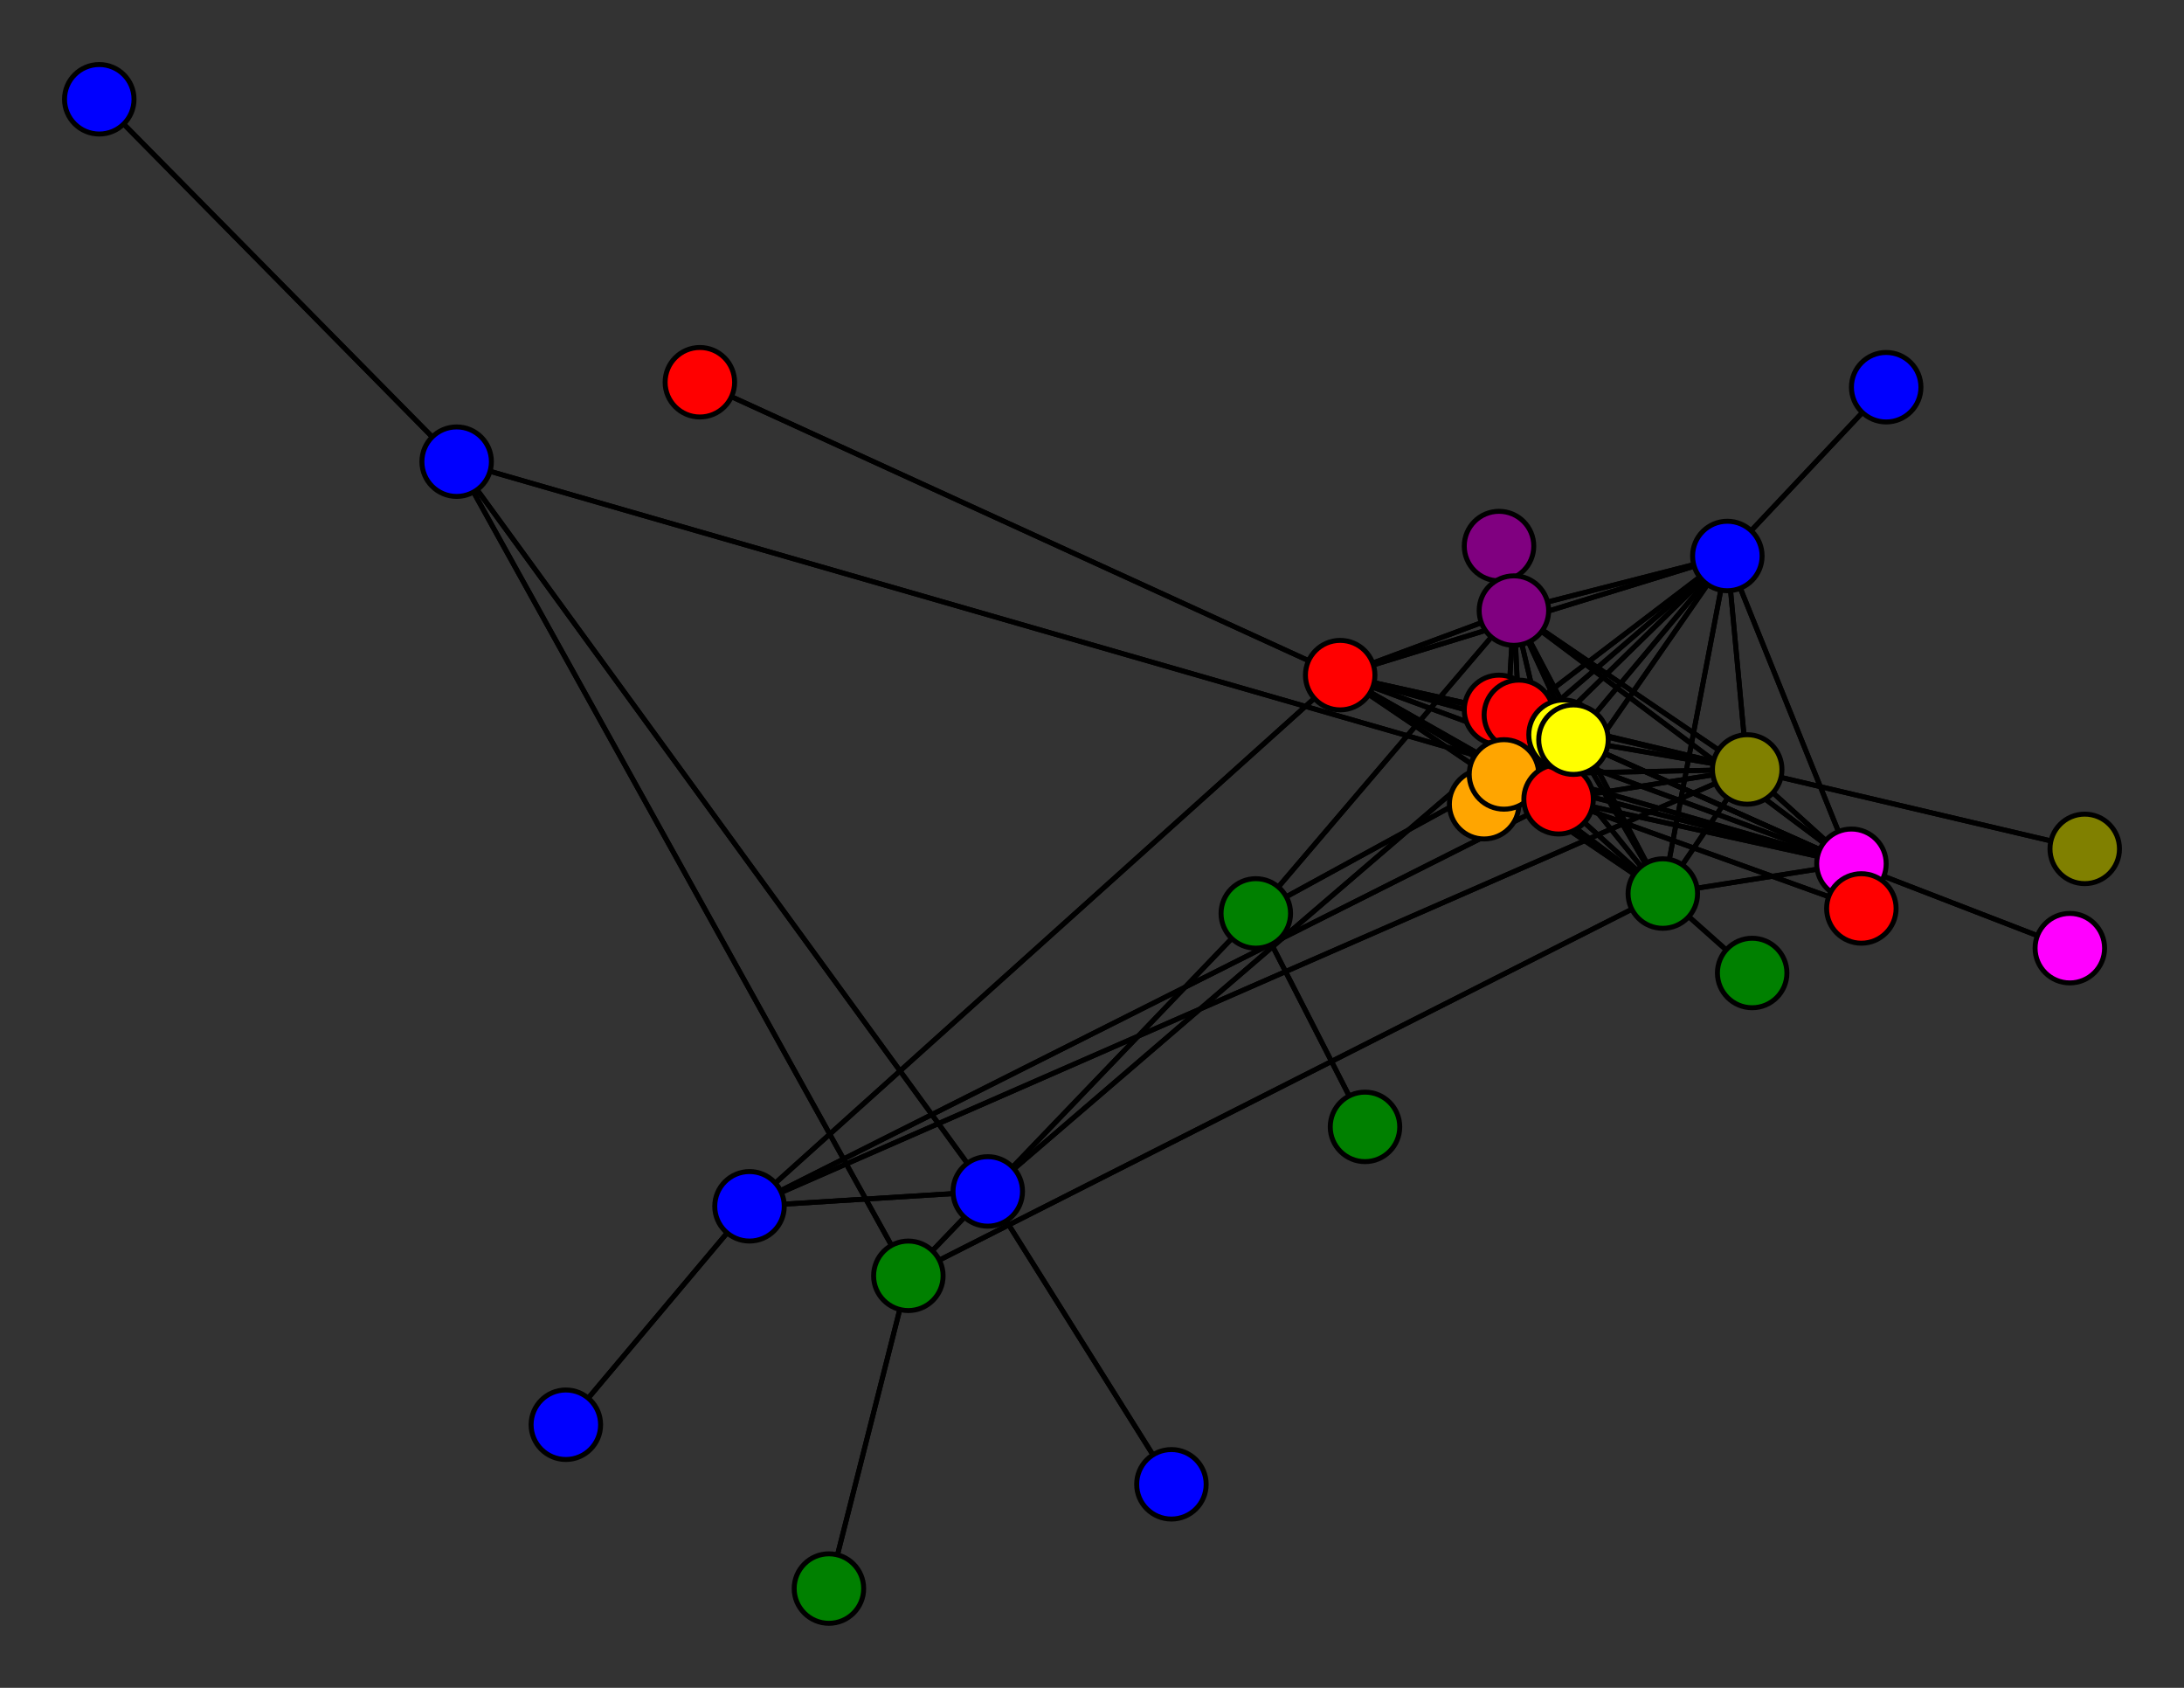 <svg width="440" height="340" xmlns="http://www.w3.org/2000/svg">
<rect width="100%" height="100%" fill="#333333" stroke="none"/>
<path stroke-width="1" stroke="black" d="M 302 143 306 144"/>
<path stroke-width="1" stroke="black" d="M 314 161 317 149"/>
<path stroke-width="1" stroke="black" d="M 314 161 151 243"/>
<path stroke-width="1" stroke="black" d="M 141 77 270 136"/>
<path stroke-width="1" stroke="black" d="M 270 136 306 144"/>
<path stroke-width="1" stroke="black" d="M 270 136 303 156"/>
<path stroke-width="1" stroke="black" d="M 270 136 305 123"/>
<path stroke-width="1" stroke="black" d="M 314 161 270 136"/>
<path stroke-width="1" stroke="black" d="M 270 136 335 180"/>
<path stroke-width="1" stroke="black" d="M 270 136 348 112"/>
<path stroke-width="1" stroke="black" d="M 270 136 352 155"/>
<path stroke-width="1" stroke="black" d="M 270 136 314 161"/>
<path stroke-width="1" stroke="black" d="M 270 136 141 77"/>
<path stroke-width="1" stroke="black" d="M 270 136 317 149"/>
<path stroke-width="1" stroke="black" d="M 270 136 151 243"/>
<path stroke-width="1" stroke="black" d="M 270 136 373 174"/>
<path stroke-width="1" stroke="black" d="M 315 148 317 149"/>
<path stroke-width="1" stroke="black" d="M 314 161 375 183"/>
<path stroke-width="1" stroke="black" d="M 314 161 348 112"/>
<path stroke-width="1" stroke="black" d="M 352 155 335 180"/>
<path stroke-width="1" stroke="black" d="M 352 155 373 174"/>
<path stroke-width="1" stroke="black" d="M 352 155 348 112"/>
<path stroke-width="1" stroke="black" d="M 352 155 420 171"/>
<path stroke-width="1" stroke="black" d="M 352 155 314 161"/>
<path stroke-width="1" stroke="black" d="M 352 155 270 136"/>
<path stroke-width="1" stroke="black" d="M 314 161 352 155"/>
<path stroke-width="1" stroke="black" d="M 352 155 317 149"/>
<path stroke-width="1" stroke="black" d="M 375 183 314 161"/>
<path stroke-width="1" stroke="black" d="M 314 161 306 144"/>
<path stroke-width="1" stroke="black" d="M 314 161 303 156"/>
<path stroke-width="1" stroke="black" d="M 314 161 305 123"/>
<path stroke-width="1" stroke="black" d="M 314 161 335 180"/>
<path stroke-width="1" stroke="black" d="M 314 161 373 174"/>
<path stroke-width="1" stroke="black" d="M 352 155 151 243"/>
<path stroke-width="1" stroke="black" d="M 352 155 305 123"/>
<path stroke-width="1" stroke="black" d="M 317 149 306 144"/>
<path stroke-width="1" stroke="black" d="M 317 149 305 123"/>
<path stroke-width="1" stroke="black" d="M 20 20 92 93"/>
<path stroke-width="1" stroke="black" d="M 92 93 373 174"/>
<path stroke-width="1" stroke="black" d="M 92 93 183 257"/>
<path stroke-width="1" stroke="black" d="M 92 93 20 20"/>
<path stroke-width="1" stroke="black" d="M 92 93 199 240"/>
<path stroke-width="1" stroke="black" d="M 236 299 199 240"/>
<path stroke-width="1" stroke="black" d="M 183 257 92 93"/>
<path stroke-width="1" stroke="black" d="M 199 240 348 112"/>
<path stroke-width="1" stroke="black" d="M 199 240 236 299"/>
<path stroke-width="1" stroke="black" d="M 199 240 151 243"/>
<path stroke-width="1" stroke="black" d="M 114 287 151 243"/>
<path stroke-width="1" stroke="black" d="M 151 243 352 155"/>
<path stroke-width="1" stroke="black" d="M 151 243 314 161"/>
<path stroke-width="1" stroke="black" d="M 151 243 270 136"/>
<path stroke-width="1" stroke="black" d="M 199 240 92 93"/>
<path stroke-width="1" stroke="black" d="M 317 149 303 156"/>
<path stroke-width="1" stroke="black" d="M 183 257 167 320"/>
<path stroke-width="1" stroke="black" d="M 183 257 335 180"/>
<path stroke-width="1" stroke="black" d="M 317 149 335 180"/>
<path stroke-width="1" stroke="black" d="M 317 149 373 174"/>
<path stroke-width="1" stroke="black" d="M 317 149 348 112"/>
<path stroke-width="1" stroke="black" d="M 317 149 352 155"/>
<path stroke-width="1" stroke="black" d="M 317 149 314 161"/>
<path stroke-width="1" stroke="black" d="M 317 149 270 136"/>
<path stroke-width="1" stroke="black" d="M 183 257 253 184"/>
<path stroke-width="1" stroke="black" d="M 317 149 315 148"/>
<path stroke-width="1" stroke="black" d="M 275 227 253 184"/>
<path stroke-width="1" stroke="black" d="M 253 184 305 123"/>
<path stroke-width="1" stroke="black" d="M 253 184 317 149"/>
<path stroke-width="1" stroke="black" d="M 253 184 275 227"/>
<path stroke-width="1" stroke="black" d="M 253 184 183 257"/>
<path stroke-width="1" stroke="black" d="M 167 320 183 257"/>
<path stroke-width="1" stroke="black" d="M 317 149 253 184"/>
<path stroke-width="1" stroke="black" d="M 352 155 303 156"/>
<path stroke-width="1" stroke="black" d="M 352 155 306 144"/>
<path stroke-width="1" stroke="black" d="M 420 171 352 155"/>
<path stroke-width="1" stroke="black" d="M 303 156 314 161"/>
<path stroke-width="1" stroke="black" d="M 303 156 270 136"/>
<path stroke-width="1" stroke="black" d="M 303 156 317 149"/>
<path stroke-width="1" stroke="black" d="M 302 110 305 123"/>
<path stroke-width="1" stroke="black" d="M 305 123 306 144"/>
<path stroke-width="1" stroke="black" d="M 305 123 303 156"/>
<path stroke-width="1" stroke="black" d="M 303 156 352 155"/>
<path stroke-width="1" stroke="black" d="M 305 123 302 110"/>
<path stroke-width="1" stroke="black" d="M 305 123 373 174"/>
<path stroke-width="1" stroke="black" d="M 305 123 348 112"/>
<path stroke-width="1" stroke="black" d="M 305 123 352 155"/>
<path stroke-width="1" stroke="black" d="M 305 123 314 161"/>
<path stroke-width="1" stroke="black" d="M 305 123 270 136"/>
<path stroke-width="1" stroke="black" d="M 305 123 317 149"/>
<path stroke-width="1" stroke="black" d="M 305 123 335 180"/>
<path stroke-width="1" stroke="black" d="M 305 123 253 184"/>
<path stroke-width="1" stroke="black" d="M 303 156 348 112"/>
<path stroke-width="1" stroke="black" d="M 303 156 335 180"/>
<path stroke-width="1" stroke="black" d="M 306 144 302 143"/>
<path stroke-width="1" stroke="black" d="M 306 144 303 156"/>
<path stroke-width="1" stroke="black" d="M 306 144 305 123"/>
<path stroke-width="1" stroke="black" d="M 306 144 335 180"/>
<path stroke-width="1" stroke="black" d="M 306 144 373 174"/>
<path stroke-width="1" stroke="black" d="M 306 144 348 112"/>
<path stroke-width="1" stroke="black" d="M 303 156 373 174"/>
<path stroke-width="1" stroke="black" d="M 306 144 352 155"/>
<path stroke-width="1" stroke="black" d="M 306 144 270 136"/>
<path stroke-width="1" stroke="black" d="M 306 144 317 149"/>
<path stroke-width="1" stroke="black" d="M 299 162 303 156"/>
<path stroke-width="1" stroke="black" d="M 303 156 306 144"/>
<path stroke-width="1" stroke="black" d="M 303 156 299 162"/>
<path stroke-width="1" stroke="black" d="M 303 156 305 123"/>
<path stroke-width="1" stroke="black" d="M 306 144 314 161"/>
<path stroke-width="1" stroke="black" d="M 353 196 335 180"/>
<path stroke-width="1" stroke="black" d="M 335 180 306 144"/>
<path stroke-width="1" stroke="black" d="M 335 180 303 156"/>
<path stroke-width="1" stroke="black" d="M 373 174 317 149"/>
<path stroke-width="1" stroke="black" d="M 373 174 92 93"/>
<path stroke-width="1" stroke="black" d="M 380 78 348 112"/>
<path stroke-width="1" stroke="black" d="M 348 112 306 144"/>
<path stroke-width="1" stroke="black" d="M 348 112 303 156"/>
<path stroke-width="1" stroke="black" d="M 348 112 305 123"/>
<path stroke-width="1" stroke="black" d="M 373 174 270 136"/>
<path stroke-width="1" stroke="black" d="M 348 112 335 180"/>
<path stroke-width="1" stroke="black" d="M 348 112 380 78"/>
<path stroke-width="1" stroke="black" d="M 348 112 352 155"/>
<path stroke-width="1" stroke="black" d="M 348 112 314 161"/>
<path stroke-width="1" stroke="black" d="M 348 112 270 136"/>
<path stroke-width="1" stroke="black" d="M 348 112 317 149"/>
<path stroke-width="1" stroke="black" d="M 348 112 199 240"/>
<path stroke-width="1" stroke="black" d="M 348 112 373 174"/>
<path stroke-width="1" stroke="black" d="M 373 174 314 161"/>
<path stroke-width="1" stroke="black" d="M 373 174 352 155"/>
<path stroke-width="1" stroke="black" d="M 373 174 348 112"/>
<path stroke-width="1" stroke="black" d="M 335 180 305 123"/>
<path stroke-width="1" stroke="black" d="M 335 180 353 196"/>
<path stroke-width="1" stroke="black" d="M 335 180 373 174"/>
<path stroke-width="1" stroke="black" d="M 335 180 348 112"/>
<path stroke-width="1" stroke="black" d="M 335 180 352 155"/>
<path stroke-width="1" stroke="black" d="M 335 180 314 161"/>
<path stroke-width="1" stroke="black" d="M 335 180 270 136"/>
<path stroke-width="1" stroke="black" d="M 335 180 317 149"/>
<path stroke-width="1" stroke="black" d="M 335 180 183 257"/>
<path stroke-width="1" stroke="black" d="M 417 191 373 174"/>
<path stroke-width="1" stroke="black" d="M 373 174 306 144"/>
<path stroke-width="1" stroke="black" d="M 373 174 303 156"/>
<path stroke-width="1" stroke="black" d="M 373 174 305 123"/>
<path stroke-width="1" stroke="black" d="M 373 174 335 180"/>
<path stroke-width="1" stroke="black" d="M 373 174 417 191"/>
<path stroke-width="1" stroke="black" d="M 151 243 199 240"/>
<path stroke-width="1" stroke="black" d="M 151 243 114 287"/>
<circle cx="302" cy="143" r="7.0" style="fill:red;stroke:black;stroke-width:1.0"/>
<circle cx="306" cy="144" r="7.0" style="fill:red;stroke:black;stroke-width:1.0"/>
<circle cx="299" cy="162" r="7.0" style="fill:orange;stroke:black;stroke-width:1.0"/>
<circle cx="303" cy="156" r="7.0" style="fill:orange;stroke:black;stroke-width:1.0"/>
<circle cx="302" cy="110" r="7.0" style="fill:purple;stroke:black;stroke-width:1.0"/>
<circle cx="305" cy="123" r="7.0" style="fill:purple;stroke:black;stroke-width:1.0"/>
<circle cx="353" cy="196" r="7.0" style="fill:green;stroke:black;stroke-width:1.0"/>
<circle cx="335" cy="180" r="7.0" style="fill:green;stroke:black;stroke-width:1.0"/>
<circle cx="417" cy="191" r="7.0" style="fill:fuchsia;stroke:black;stroke-width:1.0"/>
<circle cx="373" cy="174" r="7.0" style="fill:fuchsia;stroke:black;stroke-width:1.0"/>
<circle cx="380" cy="78" r="7.0" style="fill:blue;stroke:black;stroke-width:1.0"/>
<circle cx="348" cy="112" r="7.0" style="fill:blue;stroke:black;stroke-width:1.0"/>
<circle cx="420" cy="171" r="7.0" style="fill:olive;stroke:black;stroke-width:1.0"/>
<circle cx="352" cy="155" r="7.0" style="fill:olive;stroke:black;stroke-width:1.0"/>
<circle cx="375" cy="183" r="7.0" style="fill:red;stroke:black;stroke-width:1.0"/>
<circle cx="314" cy="161" r="7.0" style="fill:red;stroke:black;stroke-width:1.0"/>
<circle cx="141" cy="77" r="7.0" style="fill:red;stroke:black;stroke-width:1.0"/>
<circle cx="270" cy="136" r="7.0" style="fill:red;stroke:black;stroke-width:1.0"/>
<circle cx="315" cy="148" r="7.0" style="fill:yellow;stroke:black;stroke-width:1.0"/>
<circle cx="317" cy="149" r="7.0" style="fill:yellow;stroke:black;stroke-width:1.0"/>
<circle cx="275" cy="227" r="7.0" style="fill:green;stroke:black;stroke-width:1.0"/>
<circle cx="253" cy="184" r="7.0" style="fill:green;stroke:black;stroke-width:1.0"/>
<circle cx="167" cy="320" r="7.0" style="fill:green;stroke:black;stroke-width:1.0"/>
<circle cx="183" cy="257" r="7.0" style="fill:green;stroke:black;stroke-width:1.0"/>
<circle cx="20" cy="20" r="7.0" style="fill:blue;stroke:black;stroke-width:1.0"/>
<circle cx="92" cy="93" r="7.0" style="fill:blue;stroke:black;stroke-width:1.0"/>
<circle cx="236" cy="299" r="7.0" style="fill:blue;stroke:black;stroke-width:1.0"/>
<circle cx="199" cy="240" r="7.0" style="fill:blue;stroke:black;stroke-width:1.0"/>
<circle cx="114" cy="287" r="7.0" style="fill:blue;stroke:black;stroke-width:1.0"/>
<circle cx="151" cy="243" r="7.0" style="fill:blue;stroke:black;stroke-width:1.0"/>
</svg>
